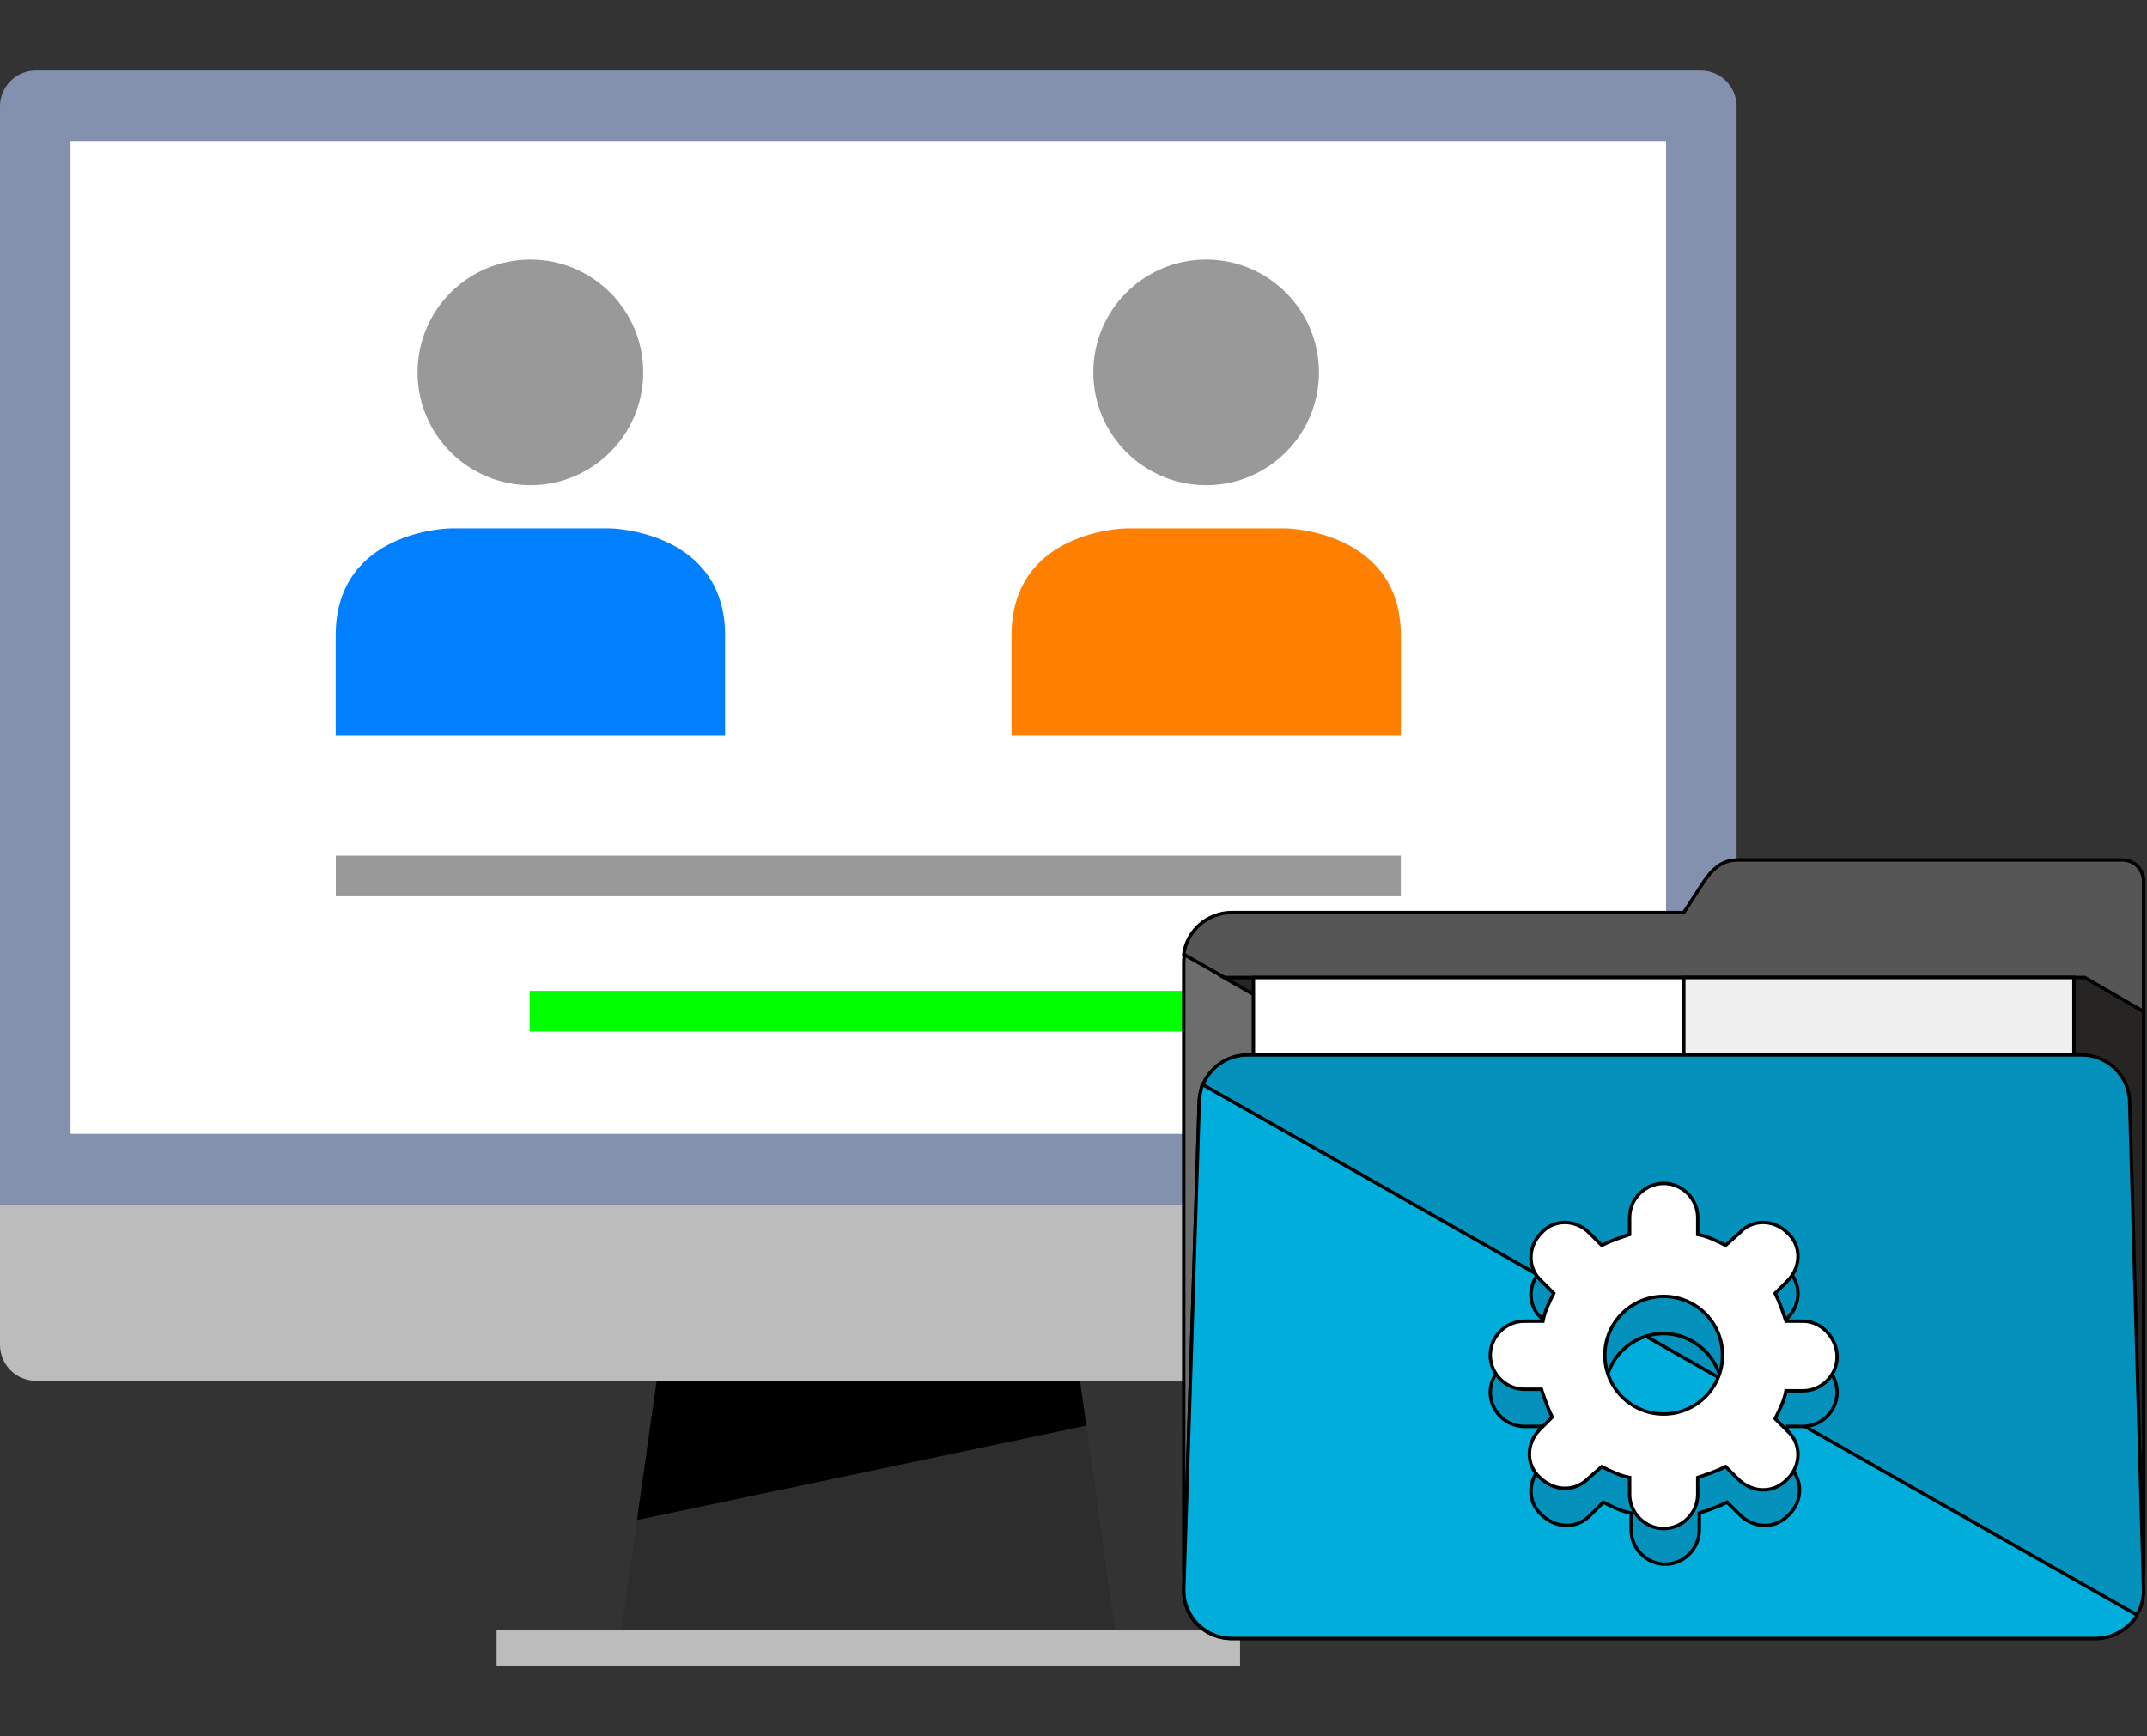 <svg width="633" height="512" xmlns="http://www.w3.org/2000/svg" xml:space="preserve" version="1.1">

 <rect width="100%" height="100%" fill="#333333" stroke="none"/>

 <g>
  <title>Layer 1</title>
  <path id="svg_1" fill="#8391AE" d="m0,355.2l0,-324c0.102,-5.701 4.699,-10.297 10.4,-10.4l491.2,0c5.701,0.102 10.297,4.699 10.4,10.4l0,324l-512,0l0,0z"/>
  <g id="svg_2">
   <path id="svg_3" fill="#BCBCBC" d="m512,355.2l0,41.6c-0.102,5.701 -4.699,10.297 -10.4,10.4l-491.2,0c-5.7,-0.102 -10.297,-4.699 -10.4,-10.401l0,-41.6l512,0.001l0,0z"/>
   <rect id="svg_4" fill="#BCBCBC" height="10.4" width="219.201" y="480.8" x="146.404"/>
  </g>
  <polygon id="svg_5" fill="#2D2D2D" points="328.801,480.8 183.2,480.8 193.6,407.2 318.4,407.2 "/>
  <rect id="svg_6" fill="#FFFFFF" height="292.798" width="470.401" y="41.6" x="20.8"/>
  <polygon id="svg_7" points="318.4,407.2 193.6,407.2 187.792,448.281 320.272,420.424 "/>
  <g id="svg_8">
   <rect id="svg_9" fill="#999999" height="12" width="313.997" y="252.322" x="99.001"/>
   <rect id="svg_10" fill="#00ff00" height="12" width="199.738" y="292.222" x="156.14"/>
   <circle id="svg_11" fill="#999999" r="33.267" cy="109.82" cx="156.374"/>
  </g>
  <path id="svg_12" fill="#007fff" d="m213.776,216.864l0,-29.456c0,-31.008 -33.832,-31.568 -33.832,-31.568l-47.144,0c0,0 -33.832,0.384 -33.832,31.568l0,29.456l114.808,0z"/>
  <circle id="svg_13" fill="#999999" r="33.267" cy="109.82" cx="355.605"/>
  <path id="svg_14" fill="#ff7f00" d="m413.008,216.864l0,-29.456c0,-31.008 -33.832,-31.568 -33.832,-31.568l-47.12,0c0,0 -33.832,0.384 -33.832,31.568l0,29.456l114.784,0z"/>
  <g id="svg_15"/>
  <g id="svg_16"/>
  <g id="svg_17"/>
  <g id="svg_18"/>
  <g id="svg_19"/>
  <g id="svg_20"/>
  <g id="svg_21"/>
  <g id="svg_22"/>
  <g id="svg_23"/>
  <g id="svg_24"/>
  <g id="svg_25"/>
  <g id="svg_26"/>
  <g id="svg_27"/>
  <g id="svg_28"/>
  <g id="svg_29"/>
  <g stroke="null">
   <path stroke="null" fill="#6D6D6D" d="m625.61,254.061l-112.744,0c-3.652,0 -6.847,0.913 -10.498,6.39l-5.934,9.129l-133.284,0c-7.76,0 -14.15,6.39 -14.15,14.15l0,179.385c0,7.76 6.39,14.15 14.15,14.15l254.7,0c7.76,0 14.15,-6.39 14.15,-14.15l0,-139.218l0,-40.168l0,-23.735c0,-3.195 -2.739,-5.934 -6.39,-5.934z"/>
   <path stroke="null" fill="#565656" d="m626.066,438.924c3.652,-2.739 5.934,-6.847 5.934,-11.411l0,-103.615l0,-40.168l0,-23.735c0,-3.652 -2.739,-6.39 -6.39,-6.39l-112.744,0c-3.652,0 -6.847,0.913 -10.498,6.39l-5.934,9.129l-133.284,0c-7.303,0 -13.237,5.477 -14.15,12.324l277.066,157.476z"/>
   <path stroke="null" fill="#262523" d="m360.868,288.295l265.198,150.629c3.652,-2.739 5.934,-6.847 5.934,-11.411l0,-103.615l0,-25.561l-17.345,-10.042c0,0 -253.787,0 -253.787,0z"/>
   <rect stroke="null" fill="#FFFFFF" height="169.344" width="241.919" y="288.295" x="369.54"/>
   <rect stroke="null" fill="#EFEFEF" height="169.344" width="115.026" y="288.295" x="496.434"/>
   <path stroke="null" fill="#0491BC" d="m632,469.05c0,7.76 -6.39,14.15 -14.15,14.15l-254.7,0c-7.76,0 -14.15,-5.934 -14.15,-14.15l4.565,-143.782c0,-7.76 6.39,-14.15 14.15,-14.15l246.027,0c7.76,0 14.15,6.39 14.15,14.15l4.108,143.782z"/>
   <path stroke="null" fill="#00ADDB" d="m630.174,476.353l-275.697,-156.563c-0.456,1.826 -0.913,3.652 -0.913,5.477l-4.565,143.782c0,7.76 6.39,14.15 14.15,14.15l254.7,0c5.021,0 9.585,-2.739 12.324,-6.847z"/>
   <path stroke="null" fill="#0491BC" d="m531.581,400.582l-5.021,0c-0.913,-2.739 -1.826,-5.477 -3.195,-8.216l3.652,-3.652c4.108,-4.108 4.108,-10.498 0,-14.15c-4.108,-4.108 -10.498,-4.108 -14.15,0l-4.108,3.652c-2.739,-1.369 -5.477,-2.739 -8.216,-3.195l0,-5.021c0,-5.477 -4.565,-10.042 -10.042,-10.042s-10.042,4.565 -10.042,10.042l0,5.021c-2.739,0.913 -5.477,1.826 -8.216,3.195l-3.652,-3.652c-4.108,-4.108 -10.498,-4.108 -14.15,0c-4.108,4.108 -4.108,10.498 0,14.15l3.652,3.652c-1.369,2.739 -2.739,5.477 -3.195,8.216l-5.477,0c-5.477,0 -10.042,4.565 -10.042,10.042s4.565,10.042 10.042,10.042l5.021,0c0.913,2.739 1.826,5.477 3.195,8.216l-3.195,3.652c-4.108,4.108 -4.108,10.498 0,14.15c1.826,1.826 4.565,3.195 7.303,3.195s5.021,-0.913 7.303,-3.195l3.652,-3.652c2.739,1.369 5.477,2.739 8.216,3.195l0,5.021c0,5.477 4.565,10.042 10.042,10.042c5.477,0 10.042,-4.565 10.042,-10.042l0,-5.021c2.739,-0.913 5.477,-1.826 8.216,-3.195l3.652,3.652c1.826,1.826 4.565,3.195 7.303,3.195s5.021,-0.913 7.303,-3.195c4.108,-4.108 4.108,-10.498 0,-14.15l-3.652,-3.652c1.369,-2.739 2.739,-5.477 3.195,-8.216l4.565,0c5.477,0 10.042,-4.565 10.042,-10.042s-4.565,-10.042 -10.042,-10.042zm-23.735,10.042c0,9.585 -7.76,17.345 -17.345,17.345s-17.345,-7.76 -17.345,-17.345s7.76,-17.345 17.345,-17.345s17.345,8.216 17.345,17.345z"/>
   <path stroke="null" fill="#FFFFFF" d="m531.581,389.627l-5.021,0c-0.913,-2.739 -1.826,-5.477 -3.195,-8.216l3.652,-3.652c4.108,-4.108 4.108,-10.498 0,-14.15c-4.108,-4.108 -10.498,-4.108 -14.15,0l-4.108,3.652c-2.739,-1.369 -5.477,-2.739 -8.216,-3.195l0,-5.021c0,-5.477 -4.565,-10.042 -10.042,-10.042s-10.042,4.565 -10.042,10.042l0,5.021c-2.739,0.913 -5.477,1.826 -8.216,3.195l-3.652,-3.652c-4.108,-4.108 -10.498,-4.108 -14.15,0c-4.108,4.108 -4.108,10.498 0,14.15l3.652,3.652c-1.369,2.739 -2.739,5.477 -3.195,8.216l-5.477,0c-5.477,0 -10.042,4.565 -10.042,10.042s4.565,10.042 10.042,10.042l5.021,0c0.913,2.739 1.826,5.477 3.195,8.216l-3.652,3.652c-4.108,4.108 -4.108,10.498 0,14.15c1.826,1.826 4.565,3.195 7.303,3.195s5.021,-0.913 7.303,-3.195l3.652,-3.195c2.739,1.369 5.477,2.739 8.216,3.195l0,5.021c0,5.477 4.565,10.042 10.042,10.042s10.042,-4.565 10.042,-10.042l0,-5.021c2.739,-0.913 5.477,-1.826 8.216,-3.195l3.652,3.652c1.826,1.826 4.565,3.195 7.303,3.195s5.021,-0.913 7.303,-3.195c4.108,-4.108 4.108,-10.498 0,-14.15l-3.652,-3.652c1.369,-2.739 2.739,-5.477 3.195,-8.216l5.021,0c5.477,0 10.042,-4.565 10.042,-10.042s-4.565,-10.498 -10.042,-10.498zm-23.735,10.042c0,9.585 -7.76,17.345 -17.345,17.345s-17.345,-7.76 -17.345,-17.345s7.76,-17.345 17.345,-17.345s17.345,7.76 17.345,17.345z"/>
   <g stroke="null"/>
   <g stroke="null"/>
   <g stroke="null"/>
   <g stroke="null"/>
   <g stroke="null"/>
   <g stroke="null"/>
   <g stroke="null"/>
   <g stroke="null"/>
   <g stroke="null"/>
   <g stroke="null"/>
   <g stroke="null"/>
   <g stroke="null"/>
   <g stroke="null"/>
   <g stroke="null"/>
   <g stroke="null"/>
  </g>
 </g>
</svg>